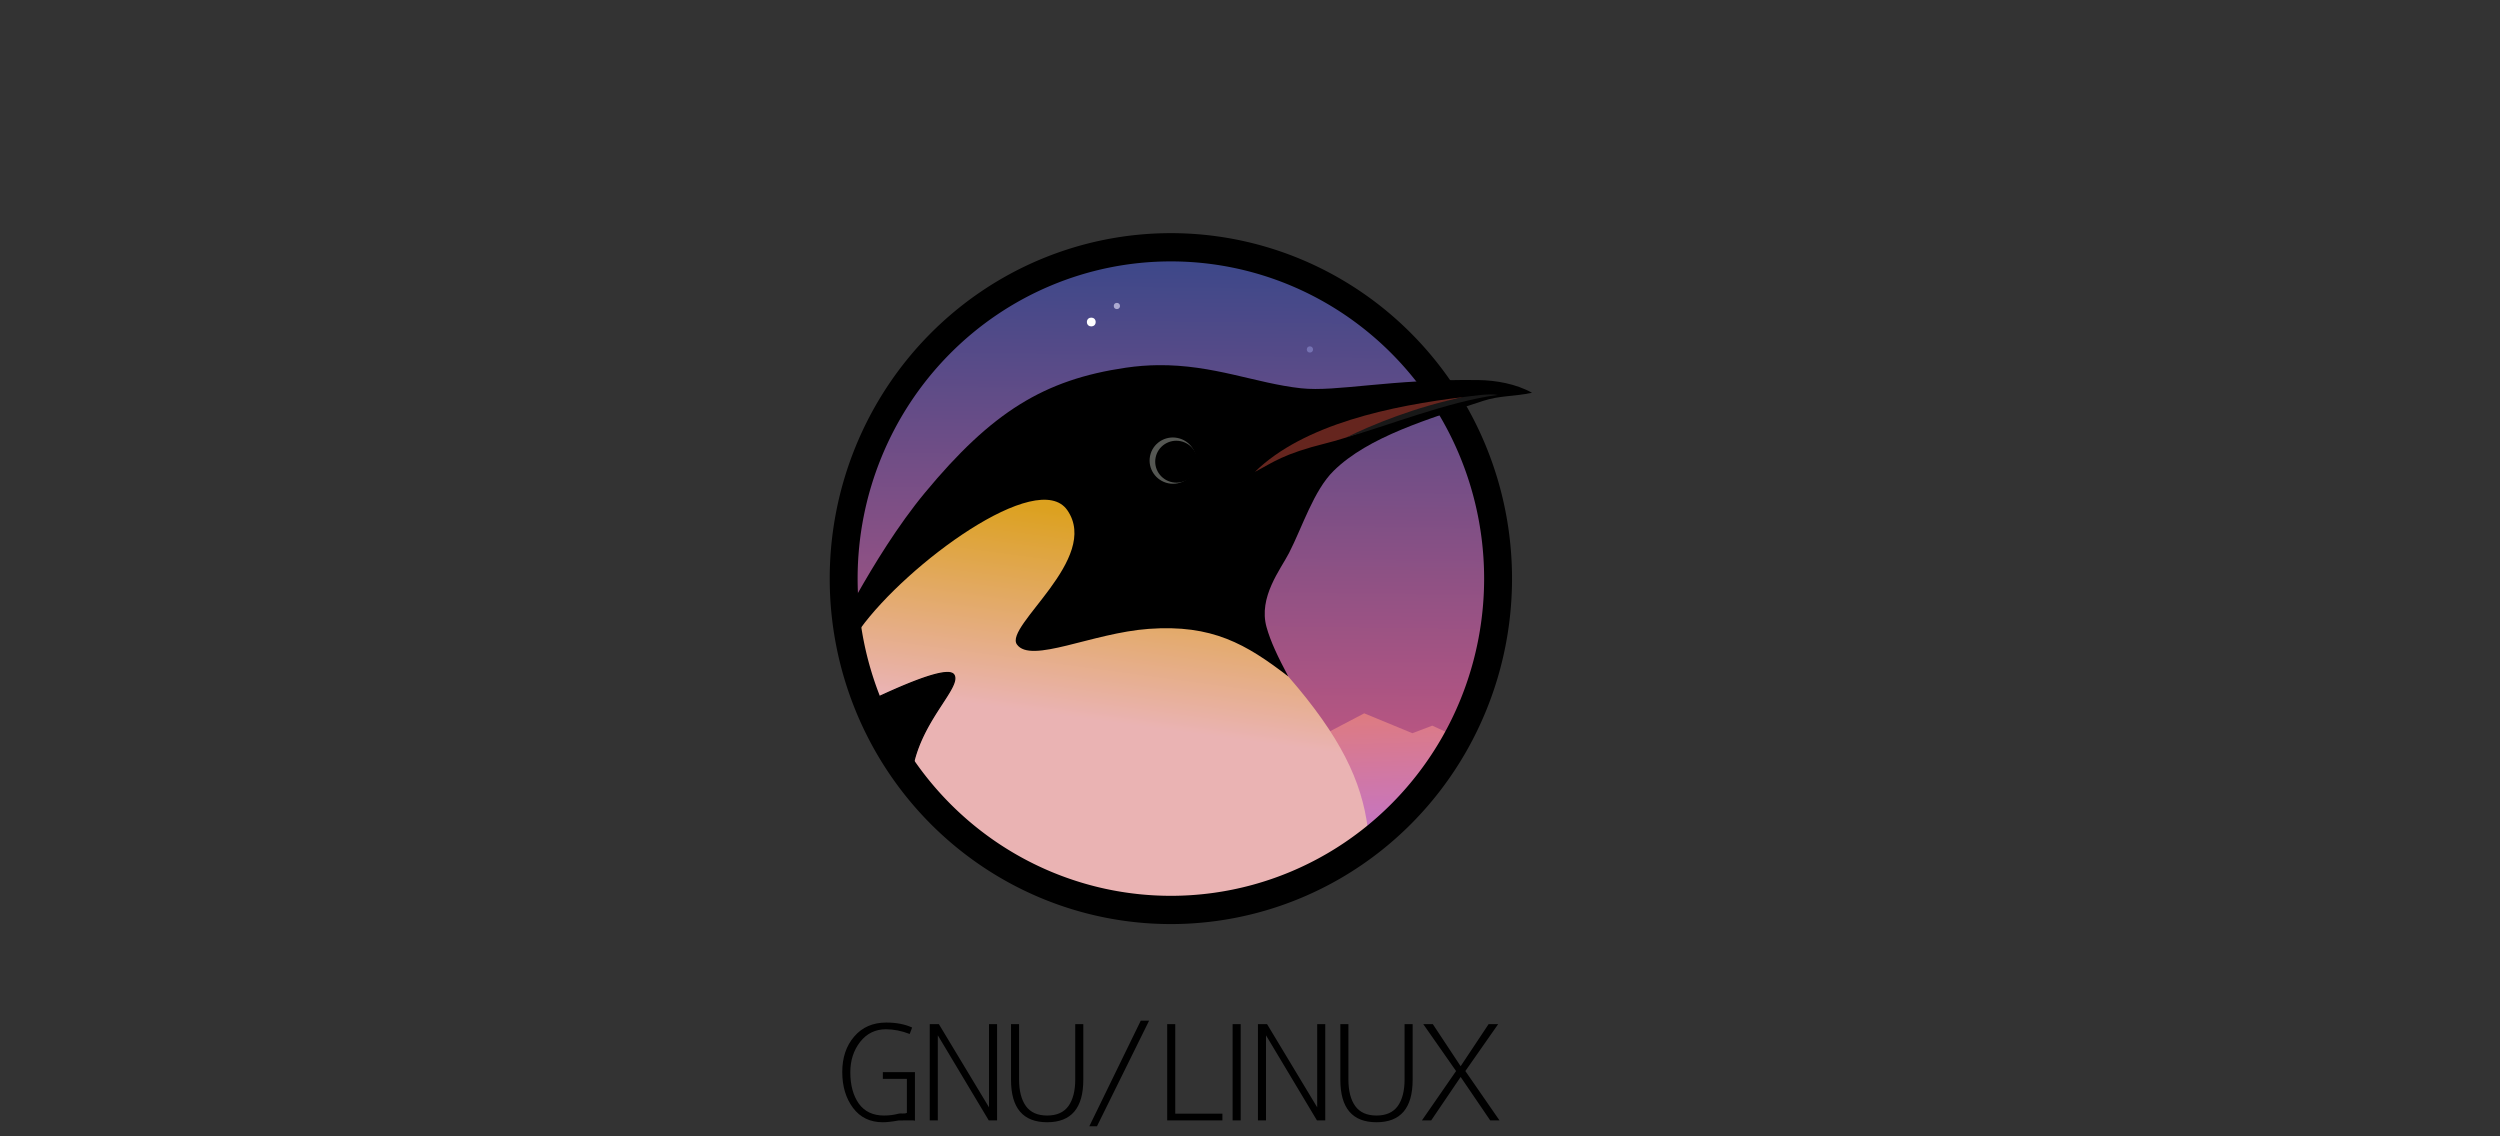 <?xml version="1.0" encoding="UTF-8" standalone="no"?>
<!-- Created with Inkscape (http://www.inkscape.org/) -->

<svg
   xmlns:dc="http://purl.org/dc/elements/1.1/"
   xmlns:cc="http://creativecommons.org/ns#"
   xmlns:rdf="http://www.w3.org/1999/02/22-rdf-syntax-ns#"
   xmlns:svg="http://www.w3.org/2000/svg"
   xmlns="http://www.w3.org/2000/svg"
   xmlns:xlink="http://www.w3.org/1999/xlink"
   xmlns:sodipodi="http://sodipodi.sourceforge.net/DTD/sodipodi-0.dtd"
   xmlns:inkscape="http://www.inkscape.org/namespaces/inkscape"
   width="1980"
   height="900"
   viewBox="0 0 1980 900"
   id="svg2"
   version="1.1"
   inkscape:version="0.91 r"
   sodipodi:docname="gnu-linux logo.svg">
  <rect x="0" y="0" width="1980" height="900" fill="#333333" stroke="none"/>
  <title
     id="title4213">GNU/Linux logo</title>
  <defs
     id="defs4">
    <linearGradient
       inkscape:collect="always"
       id="linearGradient4181">
      <stop
         style="stop-color:#20233a;stop-opacity:1"
         offset="0"
         id="stop4183" />
      <stop
         style="stop-color:#191b2d;stop-opacity:0;"
         offset="1"
         id="stop4185" />
    </linearGradient>
    <linearGradient
       inkscape:collect="always"
       id="linearGradient4205">
      <stop
         style="stop-color:#bf73d3;stop-opacity:1"
         offset="0"
         id="stop4207" />
      <stop
         style="stop-color:#ff8428;stop-opacity:1"
         offset="1"
         id="stop4209" />
    </linearGradient>
    <linearGradient
       inkscape:collect="always"
       id="linearGradient4160">
      <stop
         style="stop-color:#dca11f;stop-opacity:1"
         offset="0"
         id="stop4162" />
      <stop
         style="stop-color:#eab3b3;stop-opacity:1"
         offset="1"
         id="stop4164" />
    </linearGradient>
    <linearGradient
       inkscape:collect="always"
       id="linearGradient4166">
      <stop
         style="stop-color:#c35781;stop-opacity:1"
         offset="0"
         id="stop4168" />
      <stop
         style="stop-color:#25458b;stop-opacity:1"
         offset="1"
         id="stop4170" />
    </linearGradient>
    <clipPath
       clipPathUnits="userSpaceOnUse"
       id="clipPath4058">
      <circle
         style="fill:none;stroke:#800000;stroke-width:0.657"
         id="circle4060"
         cx="1659.622"
         cy="348.449"
         r="84.397" />
    </clipPath>
    <linearGradient
       inkscape:collect="always"
       xlink:href="#linearGradient4166"
       id="linearGradient4172"
       x1="1037.012"
       y1="589.114"
       x2="1043.105"
       y2="108.176"
       gradientUnits="userSpaceOnUse" />
    <linearGradient
       inkscape:collect="always"
       xlink:href="#linearGradient4160"
       id="linearGradient4167"
       x1="843.579"
       y1="376.568"
       x2="821.905"
       y2="536.675"
       gradientUnits="userSpaceOnUse"
       gradientTransform="translate(0,27.638)" />
    <linearGradient
       inkscape:collect="always"
       xlink:href="#linearGradient4205"
       id="linearGradient4211"
       x1="1090.602"
       y1="651.764"
       x2="1082.986"
       y2="414.908"
       gradientUnits="userSpaceOnUse" />
    <radialGradient
       inkscape:collect="always"
       xlink:href="#linearGradient4181"
       id="radialGradient4187"
       cx="400"
       cy="-690.124"
       fx="400"
       fy="-690.124"
       r="960"
       gradientTransform="matrix(2.6137177e-8,1.354,-1.534,1.7852875e-5,-131.502,-389.292)"
       gradientUnits="userSpaceOnUse" />
  </defs>
  <sodipodi:namedview
     id="base"
     pagecolor="#16171f"
     bordercolor="#212121"
     borderopacity="1"
     inkscape:pageopacity="1"
     inkscape:pageshadow="2"
     inkscape:zoom="0.58461651"
     inkscape:cx="1075.7617"
     inkscape:cy="539.23453"
     inkscape:document-units="px"
     inkscape:current-layer="layer1"
     showgrid="true"
     units="px"
     inkscape:showpageshadow="false"
     showguides="true"
     inkscape:guide-bbox="true"
     guidecolor="#a15bff"
     guideopacity="0.055"
     inkscape:window-width="1920"
     inkscape:window-height="1029"
     inkscape:window-x="1920"
     inkscape:window-y="0"
     inkscape:window-maximized="1"
     inkscape:snap-center="true"
     inkscape:snap-global="true"
     inkscape:object-nodes="true">
    <sodipodi:guide
       position="927.33,621.743"
       orientation="0,1"
       id="guide3336" />
    <inkscape:grid
       type="xygrid"
       id="grid3338"
       empspacing="100"
       empcolor="#3d3d6a"
       empopacity="0.051"
       color="#31314a"
       opacity="0.106" />
    <sodipodi:guide
       position="927.33,621.743"
       orientation="1,0"
       id="guide3455" />
    <sodipodi:guide
       position="733.795,192.683"
       orientation="0,1"
       id="guide4237" />
    <sodipodi:guide
       position="736.652,268.867"
       orientation="0,1"
       id="guide3374" />
  </sodipodi:namedview>
  <g
     inkscape:groupmode="layer"
     id="layer3"
     inkscape:label="Bkg"
     style="display:none"
     sodipodi:insensitive="true">
    <rect
       transform="translate(0,27.638)"
       style="display:inline;opacity:1;fill:url(#radialGradient4187);fill-opacity:1;stroke:none;stroke-width:0.3;stroke-linecap:round;stroke-linejoin:round;stroke-miterlimit:4;stroke-dasharray:none;stroke-dashoffset:0;stroke-opacity:1"
       id="rect4179"
       width="1920"
       height="1080"
       x="0"
       y="-27.638" />
  </g>
  <g
     inkscape:label="Colour"
     inkscape:groupmode="layer"
     id="layer1"
     transform="translate(0,27.638)"
     style="display:inline">
    <circle
       style="fill:url(#linearGradient4172);fill-opacity:1;stroke:none"
       id="path4164"
       cx="927.33"
       cy="430.619"
       r="264.72" />
    <path
       style="fill:url(#linearGradient4211);fill-opacity:1;fill-rule:evenodd;stroke:none;stroke-width:1px;stroke-linecap:butt;stroke-linejoin:miter;stroke-opacity:1"
       d="m 1080.456,537.321 38.144,15.74 15.771,-5.987 20.264,9.33 -14.652,24.804 -53.717,55.482 -43.06,-79.821 z"
       id="path4201"
       inkscape:connector-curvature="0"
       sodipodi:nodetypes="cccccccc" />
    <path
       style="fill:url(#linearGradient4167);fill-opacity:1;fill-rule:evenodd;stroke:none;stroke-width:0.626px;stroke-linecap:butt;stroke-linejoin:miter;stroke-opacity:1"
       d="m 834.11,384.084 c -41.46,-3.518 -118.976,53.754 -153.781,108.781 17.053,124.94 122.447,218.034 247.002,218.176 56.672,-0.017 111.652,-19.561 155.9,-55.418 -4.815,-36.95 -21.329,-72.04 -62.906,-119.859 C 969.593,476.492 891.646,393.683 834.11,384.084 Z"
       id="path3342"
       inkscape:connector-curvature="0"
       sodipodi:nodetypes="cccccc"
       transform="translate(0,-27.638)" />
    <path
       style="fill:#000000;fill-opacity:1;fill-rule:evenodd;stroke:none;stroke-width:1px;stroke-linecap:butt;stroke-linejoin:miter;stroke-opacity:1"
       d="M 927.33,157.013 A 270.195,273.606 0 0 0 657.136,430.619 270.195,273.606 0 0 0 927.33,704.225 270.195,273.606 0 0 0 1197.525,430.619 270.195,273.606 0 0 0 927.33,157.013 Z m 0,22.377 A 248.096,251.229 0 0 1 1175.427,430.619 248.096,251.229 0 0 1 927.33,681.848 248.096,251.229 0 0 1 679.234,430.619 248.096,251.229 0 0 1 927.33,179.39 Z"
       id="path3453"
       inkscape:connector-curvature="0" />
    <path
       style="fill:#000000;fill-rule:evenodd;stroke:none;stroke-width:1px;stroke-linecap:butt;stroke-linejoin:miter;stroke-opacity:1"
       d="m 917.143,289.211 c -8.136,0.09 -16.631,0.705 -25.564,2.016 -64.597,9.478 -105.982,34.993 -159.006,98.984 -21.543,26 -40.582,57.337 -54.201,81.393 0.473,8.882 1.409,17.732 2.803,26.514 37.21,-51.493 140.804,-127.63 164.127,-94.064 26.703,38.43 -50.22,91.845 -39.895,106.363 11.064,15.557 59.523,-9.132 104.496,-12.361 50.209,-3.606 76.884,11.93 110.422,37.709 -8.447,-15.938 -13.986,-27.579 -17.199,-39.008 -6.679,-23.757 11.148,-45.839 17.814,-58.84 10.592,-20.656 19.513,-49.434 35.26,-64.969 27.56,-27.189 75.675,-41.261 118.186,-55.367 13.304,-4.415 25.097,-3.48 38.973,-6.52 -12.878,-7.188 -28.951,-9.85 -42.08,-10.045 -69.987,-1.037 -112.639,9.569 -140.883,6.492 -35.823,-3.902 -69.317,-18.781 -113.252,-18.297 z"
       id="path3481"
       inkscape:connector-curvature="0"
       sodipodi:nodetypes="sssccssscsssscsss"
       transform="translate(0,-27.638)" />
    <ellipse
       style="fill:#555753;fill-opacity:1;stroke:none;stroke-width:0.934"
       id="path3485"
       cx="977.58"
       cy="147.546"
       rx="18.495"
       ry="18.33"
       transform="matrix(0.98,0.197,-0.197,0.98,0,0)" />
    <ellipse
       ry="16.601"
       rx="16.749"
       cy="147.844"
       cx="980.403"
       id="ellipse3487"
       style="fill:#000000;stroke:none;stroke-width:0.604"
       inkscape:transform-center-x="1.4178755"
       inkscape:transform-center-y="-3.455222"
       transform="matrix(0.98,0.197,-0.197,0.98,0,0)" />
    <path
       sodipodi:nodetypes="cscc"
       inkscape:connector-curvature="0"
       id="path4068"
       d="m 993.874,346.089 c 14.837,-7.694 22.007,-14.092 56.659,-22.75 33.639,-8.404 75.486,-28.719 109.152,-36.603 -57.599,6.941 -127.095,21.47 -165.811,59.353 z"
       style="fill:#65251e;fill-opacity:1;fill-rule:evenodd;stroke:none;stroke-width:0.726px;stroke-linecap:butt;stroke-linejoin:miter;stroke-opacity:1" />
    <path
       style="fill:#000000;fill-rule:evenodd;stroke:#000000;stroke-width:1px;stroke-linecap:butt;stroke-linejoin:miter;stroke-opacity:1"
       d="m 750.623,532.664 c -11.881,-0.211 -40.387,12.66 -54.99,19.389 a 249.633,252.785 0 0 0 27.953,51.729 c 8.4,-35.451 37.465,-60.059 31.9,-69.23 -0.77,-1.268 -2.475,-1.844 -4.863,-1.887 z"
       id="path4152"
       transform="translate(0,-27.638)"
       inkscape:connector-curvature="0" />
    <g
       style="font-style:normal;font-variant:normal;font-weight:normal;font-stretch:normal;font-size:106.418px;line-height:1000%;font-family:Laksaman;-inkscape-font-specification:'Laksaman, Normal';text-align:start;letter-spacing:0px;word-spacing:0px;writing-mode:lr-tb;text-anchor:start;fill:#000000;fill-opacity:1;stroke:none;stroke-width:1px;stroke-linecap:butt;stroke-linejoin:miter;stroke-opacity:1"
       id="text4154">
      <path
         style="font-style:normal;font-variant:normal;font-weight:normal;font-stretch:normal;font-size:106.418px;line-height:1000%;font-family:Laksaman;-inkscape-font-specification:'Laksaman, Normal';text-align:start;writing-mode:lr-tb;text-anchor:start;fill:#000000;fill-opacity:1"
         d="m 903.488,808.365 -40.758,83.645 6.066,0 41.289,-83.645 z m -201.51,1.49 c -10.642,0 -19.119,3.688 -25.434,11.066 -6.314,7.307 -9.473,16.674 -9.473,28.096 0,11.351 2.838,20.821 8.514,28.412 5.676,7.591 13.551,11.387 23.625,11.387 2.341,0 6.563,-0.297 12.664,-1.432 l 9.471,-0.02 c 1.348,0 2.447,-0.069 3.299,0.25 l 0,-38.491 -25.434,0 0,5.32 19.049,0 0,26.937 c -2.202,1.058 -4.495,0.081 -6.881,0.713 -3.534,0.935 -7.27,1.403 -11.208,1.403 -8.797,0 -15.467,-3.157 -20.008,-9.471 -4.47,-6.385 -6.703,-14.65 -6.703,-24.795 0,-9.365 2.589,-17.382 7.768,-24.051 5.25,-6.669 12.06,-10.004 20.432,-10.004 6.101,0 12.38,1.242 18.836,3.725 l 1.916,-5.107 c -5.747,-2.625 -12.557,-3.938 -20.432,-3.938 z m 34.385,1.277 0,76.195 6.387,0 0,-67.363 40.332,67.363 6.598,0 0,-76.195 -6.385,0 0,65.871 -39.695,-65.871 z m 64.361,0 0,44.057 c 0,22.419 9.541,33.627 28.625,33.627 19.084,0 28.627,-11.208 28.627,-33.627 l 0,-44.057 -6.385,0 0,43.844 c 0,9.01 -1.81,16.033 -5.428,21.07 -3.618,4.966 -9.223,7.449 -16.814,7.449 -7.591,0 -13.194,-2.483 -16.812,-7.449 -3.618,-5.037 -5.428,-12.06 -5.428,-21.07 l 0,-43.844 z m 123.691,0 0,76.195 43.736,0 0,-5.322 -37.352,0 0,-70.873 z m 51.816,0 0,76.195 6.385,0 0,-76.195 z m 20.057,0 0,76.195 6.385,0 0,-67.363 40.332,67.363 6.598,0 0,-76.195 -6.385,0 0,65.871 -39.693,-65.871 z m 65.27,0 0,44.057 c 0,22.419 9.543,33.627 28.627,33.627 19.084,0 28.625,-11.208 28.625,-33.627 l 0,-44.057 -6.385,0 0,43.844 c 0,9.01 -1.81,16.033 -5.428,21.07 -3.618,4.966 -9.221,7.449 -16.812,7.449 -7.591,0 -13.196,-2.483 -16.814,-7.449 -3.618,-5.037 -5.428,-12.06 -5.428,-21.07 l 0,-43.844 z m 65.689,0 25.967,37.139 -27.029,39.057 7.342,0 23.305,-34.373 23.412,34.373 7.344,0 -27.031,-39.057 25.967,-37.139 -7.555,0 -22.137,33.309 -22.027,-33.309 z"
         transform="translate(0,-27.638)"
         id="path4218"
         inkscape:connector-curvature="0"
         sodipodi:nodetypes="cccccccsssccccccccsscscsccscccccccccccccssccscscscccccccccccccccccccccccccccssccscscscccccccccccccccc" />
    </g>
    <path
       style="fill:#181818;fill-opacity:1;fill-rule:evenodd;stroke:none;stroke-width:1px;stroke-linecap:butt;stroke-linejoin:miter;stroke-opacity:1"
       d="m 1066.294,318.82 c 30.119,-8.393 82.082,-28.888 119.974,-33.67 -6.977,-1.302 -19.604,0.842 -26.582,1.586 -37.419,7.408 -73.943,22.329 -93.391,32.084 z"
       id="path4179"
       inkscape:connector-curvature="0"
       sodipodi:nodetypes="ccccc" />
    <circle
       style="fill:#ffffff;fill-opacity:1;stroke:none;stroke-opacity:1"
       id="path4181"
       cx="864.298"
       cy="227.4"
       r="3.481" />
    <circle
       r="2.46"
       cy="214.7"
       cx="884.563"
       id="circle4187"
       style="fill:#acaad1;fill-opacity:1;stroke:none;stroke-opacity:1" />
    <circle
       style="fill:#7572b2;fill-opacity:1;stroke:none;stroke-opacity:1"
       id="circle4213"
       cx="1037.441"
       cy="249.131"
       r="2.46" />
  </g>
  <g
     inkscape:groupmode="layer"
     id="layer2"
     inkscape:label="Monochrome"
     style="display:none">
    <path
       style="fill:#d3d7cf;fill-opacity:1;stroke:none"
       d="m 1186.897,458.257 c 0,143.355 -116.212,259.566 -259.566,259.566 -143.355,0 -259.566,-116.212 -259.566,-259.566 0,-143.355 116.212,-259.566 259.566,-259.566 83.014,0 156.925,38.97 204.439,99.613 4.661,5.949 27.289,6.641 31.426,12.991 2.989,4.589 -12.383,14.744 -9.682,19.527 21.255,37.643 33.383,81.123 33.383,127.435 z"
       id="path4164-2"
       inkscape:connector-curvature="0"
       sodipodi:nodetypes="ssssssss" />
    <path
       style="fill:#000000;fill-opacity:1;fill-rule:evenodd;stroke:none;stroke-width:1px;stroke-linecap:butt;stroke-linejoin:miter;stroke-opacity:1"
       d="M 927.33,184.65 A 270.195,273.606 0 0 0 657.137,458.256 270.195,273.606 0 0 0 927.33,731.863 270.195,273.606 0 0 0 1197.525,458.256 270.195,273.606 0 0 0 1161.301,321.885 c 4.392,-1.441 8.78,-2.876 13.084,-4.305 13.304,-4.415 25.097,-3.48 38.973,-6.52 -12.878,-7.188 -28.951,-9.85 -42.08,-10.045 -8.01,-0.119 -15.645,-0.08 -22.959,0.068 A 270.195,273.606 0 0 0 927.33,184.65 Z m 0,22.377 a 248.096,251.229 0 0 1 194.385,95.123 c -41.738,2.454 -70.475,7.628 -91.32,5.357 -35.822,-3.902 -69.317,-18.781 -113.252,-18.297 -8.136,0.09 -16.631,0.705 -25.564,2.016 -64.597,9.478 -105.982,34.993 -159.006,98.984 -20.913,25.239 -39.421,55.452 -52.947,79.207 a 248.096,251.229 0 0 1 -0.391,-11.162 248.096,251.229 0 0 1 248.096,-251.229 z m 232.355,107.346 c -37.262,7.377 -73.624,22.201 -93.133,31.959 -5.488,1.762 -10.859,3.355 -16.02,4.645 -34.653,8.658 -41.821,15.056 -56.658,22.75 38.717,-37.883 108.211,-52.413 165.81,-59.354 z m -19.877,14.697 A 248.096,251.229 0 0 1 1175.426,458.256 248.096,251.229 0 0 1 927.33,709.486 248.096,251.229 0 0 1 724.09,601.82 c 8.98,-34.393 36.858,-58.269 31.396,-67.27 -0.77,-1.268 -2.475,-1.844 -4.863,-1.887 -11.538,-0.205 -38.653,11.885 -53.59,18.748 a 248.096,251.229 0 0 1 -14.715,-54.846 c 38.135,-51.453 139.892,-125.745 162.982,-92.514 26.703,38.43 -50.22,91.845 -39.895,106.363 11.064,15.557 59.523,-9.132 104.496,-12.361 45.049,-3.235 63.797,5.689 90.246,30.096 10.692,9.866 26.456,25.551 35.666,37.055 11.955,14.931 22.971,30.807 29.379,41.164 -2.893,-13.211 -12.211,-35.52 -21.697,-50.75 -14.657,-23.533 -35.178,-50.213 -40.371,-58.863 -12.701,-21.158 11.148,-45.839 17.814,-58.84 10.592,-20.656 19.513,-49.434 35.26,-64.969 20.238,-19.965 51.562,-32.85 83.609,-43.877 z m -210.063,17.727 a 18.495,18.33 11.377 0 1 3.135,0.359 18.495,18.33 11.377 0 1 12.133,8.451 16.749,16.601 11.377 0 0 -9.766,-5.906 16.749,16.601 11.377 0 0 -19.695,12.971 16.749,16.601 11.377 0 0 13.146,19.578 16.749,16.601 11.377 0 0 8.023,-0.344 18.495,18.33 11.377 0 1 -11.074,1.191 18.495,18.33 11.377 0 1 -14.514,-21.619 18.495,18.33 11.377 0 1 18.611,-14.682 z"
       id="path3453-9"
       inkscape:connector-curvature="0" />
    <path
       sodipodi:nodetypes="cccccccsssccccccccsscscsccscccccccccccccssccscscscccccccccccccccccccccccccccssccscscscccccccccccccccc"
       inkscape:connector-curvature="0"
       id="path4218-1"
       d="m 903.488,808.365 -40.758,83.645 6.066,0 41.289,-83.645 z m -201.51,1.49 c -10.642,0 -19.119,3.688 -25.434,11.066 -6.314,7.307 -9.473,16.674 -9.473,28.096 0,11.351 2.838,20.821 8.514,28.412 5.676,7.591 13.551,11.387 23.625,11.387 2.341,0 6.563,-0.297 12.664,-1.432 l 9.471,-0.02 c 1.348,0 2.447,-0.069 3.299,0.25 l 0,-38.491 -25.434,0 0,5.32 19.049,0 0,26.937 c -2.202,1.058 -4.495,0.081 -6.881,0.713 -3.534,0.935 -7.27,1.403 -11.208,1.403 -8.797,0 -15.467,-3.157 -20.008,-9.471 -4.47,-6.385 -6.703,-14.65 -6.703,-24.795 0,-9.365 2.589,-17.382 7.768,-24.051 5.25,-6.669 12.06,-10.004 20.432,-10.004 6.101,0 12.38,1.242 18.836,3.725 l 1.916,-5.107 c -5.747,-2.625 -12.557,-3.938 -20.432,-3.938 z m 34.385,1.277 0,76.195 6.387,0 0,-67.363 40.332,67.363 6.598,0 0,-76.195 -6.385,0 0,65.871 -39.695,-65.871 z m 64.361,0 0,44.057 c 0,22.419 9.541,33.627 28.625,33.627 19.084,0 28.627,-11.208 28.627,-33.627 l 0,-44.057 -6.385,0 0,43.844 c 0,9.01 -1.81,16.033 -5.428,21.07 -3.618,4.966 -9.223,7.449 -16.814,7.449 -7.591,0 -13.194,-2.483 -16.812,-7.449 -3.618,-5.037 -5.428,-12.06 -5.428,-21.07 l 0,-43.844 z m 123.691,0 0,76.195 43.736,0 0,-5.322 -37.352,0 0,-70.873 z m 51.816,0 0,76.195 6.385,0 0,-76.195 z m 20.057,0 0,76.195 6.385,0 0,-67.363 40.332,67.363 6.598,0 0,-76.195 -6.385,0 0,65.871 -39.693,-65.871 z m 65.27,0 0,44.057 c 0,22.419 9.543,33.627 28.627,33.627 19.084,0 28.625,-11.208 28.625,-33.627 l 0,-44.057 -6.385,0 0,43.844 c 0,9.01 -1.81,16.033 -5.428,21.07 -3.618,4.966 -9.221,7.449 -16.812,7.449 -7.591,0 -13.196,-2.483 -16.814,-7.449 -3.618,-5.037 -5.428,-12.06 -5.428,-21.07 l 0,-43.844 z m 65.689,0 25.967,37.139 -27.029,39.057 7.342,0 23.305,-34.373 23.412,34.373 7.344,0 -27.031,-39.057 25.967,-37.139 -7.555,0 -22.137,33.309 -22.027,-33.309 z"
       style="font-style:normal;font-variant:normal;font-weight:normal;font-stretch:normal;font-size:106.418px;line-height:1000%;font-family:Laksaman;-inkscape-font-specification:'Laksaman, Normal';text-align:start;letter-spacing:0px;word-spacing:0px;writing-mode:lr-tb;text-anchor:start;fill:#d3d7cf;fill-opacity:1;stroke:none;stroke-width:1px;stroke-linecap:butt;stroke-linejoin:miter;stroke-opacity:1" />
  </g>
</svg>
